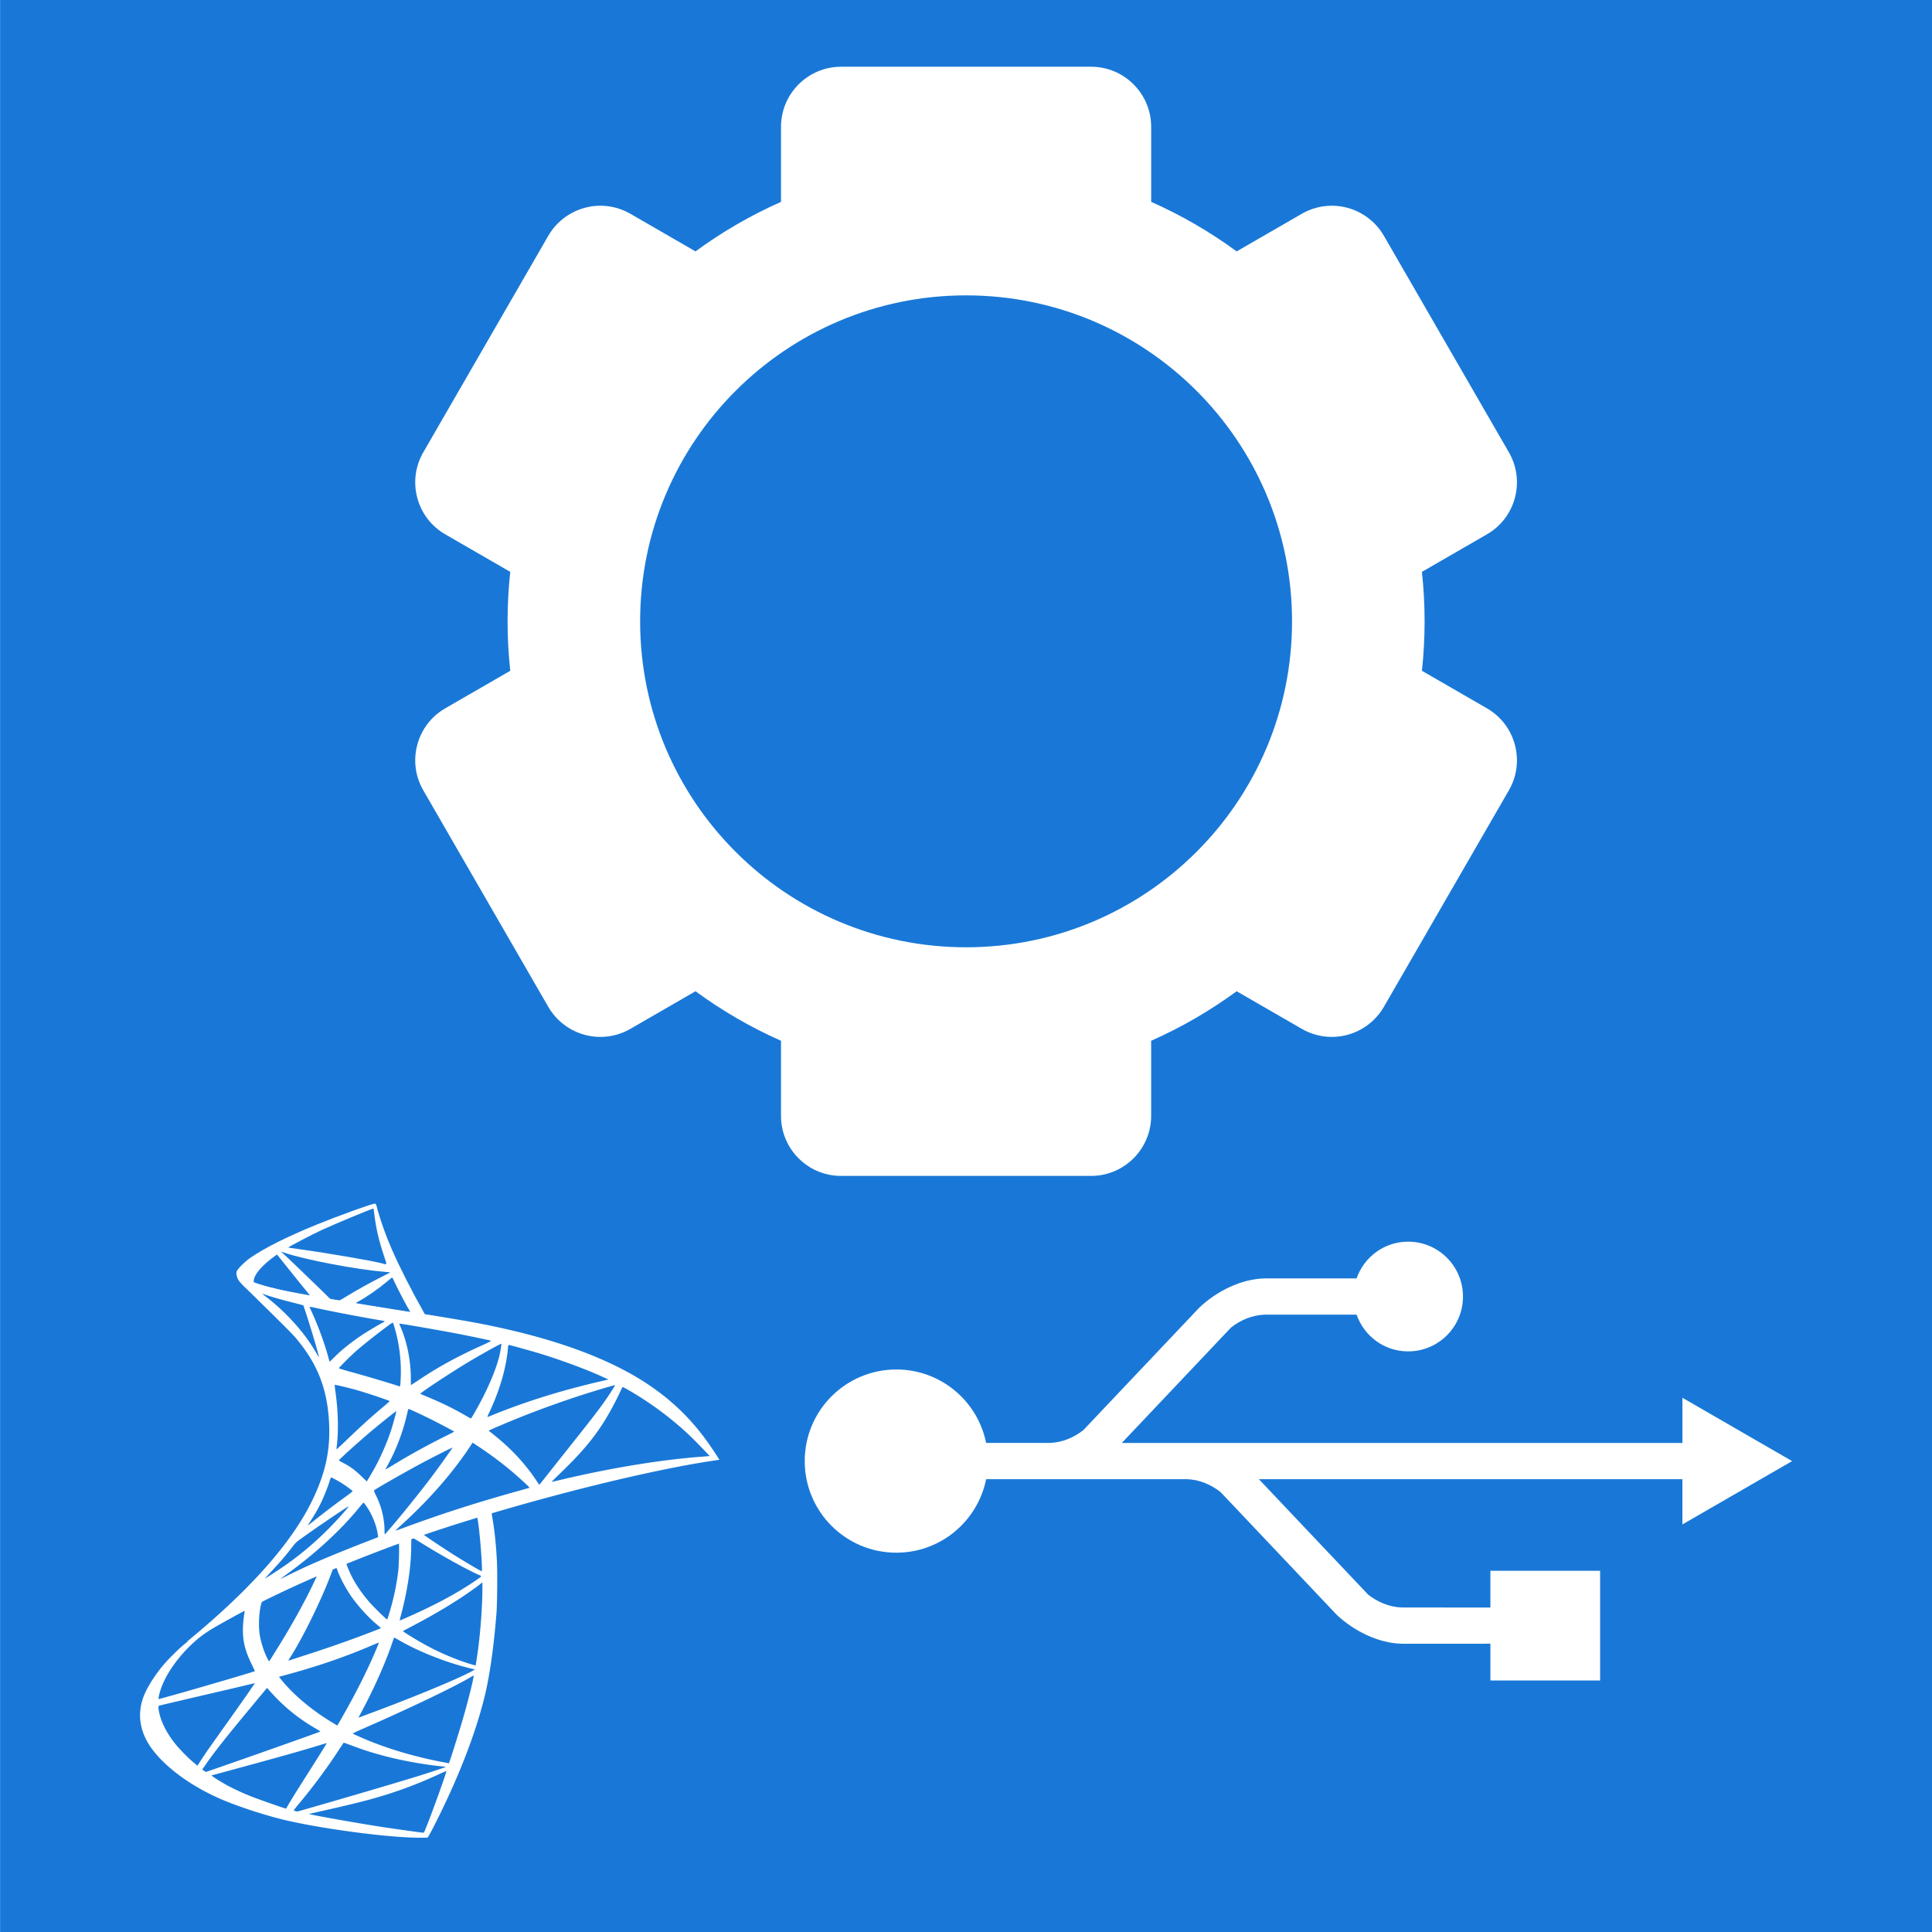<?xml version="1.0" encoding="UTF-8" standalone="no"?>
<svg
   xmlns:osb="http://www.openswatchbook.org/uri/2009/osb"
   xmlns:dc="http://purl.org/dc/elements/1.1/"
   xmlns:cc="http://creativecommons.org/ns#"
   xmlns:rdf="http://www.w3.org/1999/02/22-rdf-syntax-ns#"
   xmlns:svg="http://www.w3.org/2000/svg"
   xmlns="http://www.w3.org/2000/svg"
   xmlns:sodipodi="http://sodipodi.sourceforge.net/DTD/sodipodi-0.dtd"
   xmlns:inkscape="http://www.inkscape.org/namespaces/inkscape"
   width="1111.25mm"
   height="1111.25mm"
   viewBox="0 0 2483.378 2483.655"
   version="1.1"
   id="svg27"
   sodipodi:docname="DeviceSQL_ControlPanel.svg"
   inkscape:version="0.92.2 (5c3e80d, 2017-08-06)">
  <defs
     id="defs31">
    <linearGradient
       id="linearGradient4586"
       osb:paint="solid">
      <stop
         style="stop-color:#000000;stop-opacity:1;"
         offset="0"
         id="stop4584" />
    </linearGradient>
  </defs>
  <sodipodi:namedview
     pagecolor="#ffffff"
     bordercolor="#666666"
     borderopacity="1"
     objecttolerance="10"
     gridtolerance="10"
     guidetolerance="10"
     inkscape:pageopacity="0"
     inkscape:pageshadow="2"
     inkscape:window-width="1920"
     inkscape:window-height="1057"
     id="namedview29"
     showgrid="false"
     inkscape:zoom="0.08032733"
     inkscape:cx="-2113.5773"
     inkscape:cy="-108.89074"
     inkscape:window-x="-8"
     inkscape:window-y="-8"
     inkscape:window-maximized="1"
     inkscape:current-layer="g4538"
     fit-margin-top="0"
     fit-margin-left="0"
     fit-margin-right="0"
     fit-margin-bottom="0"
     units="mm" />
  <g
     id="g4538"
     transform="translate(-315.478,1064.601)">
    <rect
       style="opacity:1;fill:#1978d7;fill-opacity:1;stroke:none;stroke-width:0;stroke-linejoin:round;stroke-miterlimit:4;stroke-dasharray:none;stroke-opacity:1"
       id="rect4558"
       width="2483.655"
       height="2483.655"
       x="315.451"
       y="-1064.601" />
    <g
       id="g4556"
       style="fill:#ffffff;fill-opacity:1"
       transform="translate(416.323,331.759)">
      <path
         inkscape:connector-curvature="0"
         d="m 2202.825,481.944 -141.003,-81.428 v 58.087 H 1341.114 L 1481.444,310.343 c 11.943,-9.573 27.568,-16.288 43.642,-16.66 65.025,0 103.64,-0.014 117.854,-0.048 9.635,27.45 35.515,47.263 66.281,47.263 38.922,0 70.509,-31.584 70.509,-70.52 0,-38.953 -31.584,-70.526 -70.509,-70.526 -30.767,0 -56.647,19.802 -66.281,47.229 l -116.473,-0.019 c -31.567,0 -64.644,17.319 -85.698,37.623 0.575,-0.603 1.172,-1.246 -0.048,0.009 -0.443,0.502 -148.885,157.283 -148.885,157.283 -11.917,9.559 -27.534,16.232 -43.597,16.615 h -81.531 c -10.807,-53.86 -58.369,-94.439 -115.422,-94.439 -65.047,0 -117.775,52.727 -117.775,117.755 0,65.048 52.727,117.778 117.775,117.778 57.064,0 104.626,-40.613 115.433,-94.518 h 80.102 c 0.205,0 0.41,0.009 0.62,0 h 177.169 c 16.032,0.409 31.629,7.09 43.535,16.66 0,0 148.406,156.77 148.866,157.277 1.189,1.26 0.597,0.603 0,0.009 21.053,20.301 54.145,37.609 85.717,37.609 l 112.246,-0.024 v 47.277 h 141.04 V 622.952 h -141.04 v 47.215 c 0,0 -29.563,-0.053 -113.621,-0.053 -16.077,-0.369 -31.719,-7.076 -43.657,-16.649 L 1517.338,505.178 h 544.46 v 58.18 z"
         id="path1334"
         style="fill:#ffffff;fill-opacity:1;stroke-width:2.818" />
      <path
         inkscape:connector-curvature="0"
         style="fill:#ffffff;fill-opacity:1;stroke-width:0.569"
         id="path7"
         d="m 549.301,531.502 -163.246,53.306 -142.022,62.682 -39.733,10.49 c -10.119,9.625 -20.729,19.374 -32.205,29.245 -12.586,10.858 -24.308,20.73 -33.317,27.886 -9.994,7.898 -24.801,22.704 -32.327,32.08 -11.229,14.066 -20.113,28.996 -23.938,40.473 -6.787,20.73 -3.454,41.706 9.625,61.08 16.781,24.677 50.221,49.848 89.211,66.999 19.867,8.763 53.306,19.99 78.476,26.282 41.828,10.612 122.774,22.088 167.317,23.817 9.006,0.37 21.1,0.37 21.592,0 0.988,-0.619 7.898,-13.82 15.92,-30.23 27.393,-55.897 47.135,-108.339 57.869,-153.129 6.416,-27.145 11.474,-63.299 14.805,-106.114 0.865,-11.969 1.234,-52.071 0.494,-65.646 -1.111,-22.21 -3.086,-40.224 -6.168,-57.869 -0.494,-2.592 -0.619,-4.937 -0.371,-5.06 0.492,-0.37 1.973,-0.863 22.086,-6.664 l -4.07,-9.623 v -0.003 0 z m -37.264,21.842 c 1.481,0 5.428,37.88 6.414,61.82 0.248,5.058 0.123,8.39 -0.123,8.39 -0.986,0 -20.853,-11.721 -35.041,-20.605 -12.34,-7.774 -35.783,-23.322 -39.485,-26.283 -1.236,-0.863 -1.114,-0.986 9.006,-4.442 17.15,-5.8 57.871,-18.879 59.228,-18.879 z m -83.166,27.393 c 1.111,0 3.947,1.602 10.734,5.799 25.418,15.917 59.969,35.167 74.775,41.584 4.565,1.974 5.057,1.232 -5.429,8.39 -22.457,15.3 -50.469,30.353 -84.771,45.53 -6.045,2.715 -11.103,4.811 -11.226,4.811 -0.246,0 0.492,-3.083 1.478,-6.785 8.268,-30.727 12.957,-61.82 13.205,-86.745 0.123,-12.34 0.123,-12.34 1.234,-12.708 -0.248,0.123 -0.125,0.123 0,0.123 z m -17.151,6.539 c 0.738,0.739 0.246,28.38 -0.742,35.906 -2.221,18.016 -5.676,34.796 -11.35,53.677 -1.358,4.562 -2.594,8.39 -2.838,8.636 -0.496,0.616 -17.401,-15.918 -22.953,-22.334 -9.625,-11.106 -17.15,-22.211 -22.703,-33.069 -2.838,-5.553 -7.279,-16.41 -6.91,-16.781 1.974,-1.357 67.001,-26.528 67.495,-26.035 z m -80.699,31.711 c 0.123,0 0.246,0 0.371,0.123 0.246,0.247 1.111,2.222 1.852,4.442 3.947,10.735 12.83,26.529 20.482,36.648 8.39,11.106 19.373,22.95 28.502,30.724 2.963,2.468 5.676,4.811 6.045,5.182 0.742,0.741 0.988,0.616 -19.125,8.268 -23.318,8.884 -48.738,17.768 -77.859,27.145 a 3883.695,3883.695 0 0 0 -20.85,6.787 c -1.112,0.371 -0.741,-0.247 2.467,-5.305 14.436,-22.581 36.399,-66.878 48.739,-98.22 2.098,-5.429 4.195,-10.858 4.566,-12.092 0.494,-1.729 1.11,-2.345 2.713,-3.209 0.864,-0.245 1.729,-0.493 2.098,-0.493 z m -24.676,10.241 c 0.369,0.248 -5.924,13.449 -12.094,25.542 -11.969,23.32 -25.049,46.273 -42.57,74.158 -2.961,4.811 -5.798,9.255 -6.169,9.748 -0.616,0.864 -0.864,0.616 -2.838,-3.208 -4.195,-8.268 -7.651,-18.88 -9.502,-28.628 -1.852,-9.625 -1.481,-26.405 0.618,-36.769 1.602,-7.65 1.481,-7.526 5.182,-9.378 15.794,-8.02 66.879,-31.958 67.372,-31.465 z m 212.848,8.639 v 5.182 c 0,27.516 -2.961,65.273 -7.281,92.791 -0.74,4.811 -1.359,8.759 -1.481,8.884 0,0 -3.578,-0.986 -7.773,-2.222 -18.508,-5.8 -38.621,-14.314 -56.76,-24.307 -11.971,-6.54 -29.367,-17.277 -28.873,-17.77 0.121,-0.122 5.305,-2.837 11.35,-6.046 24.188,-12.585 47.383,-26.158 67.496,-39.608 7.527,-5.06 18.877,-13.202 21.348,-15.424 z M 213.184,674.388 c 0.493,0 0.37,0.987 -0.37,5.429 -0.494,3.209 -1.11,9.132 -1.355,13.202 -0.989,18.016 1.974,31.343 10.858,49.604 2.468,5.06 4.443,9.255 4.318,9.377 -0.864,0.741 -82.547,24.68 -108.214,31.713 -7.65,2.097 -14.311,3.948 -14.808,4.07 -0.862,0.248 -0.986,0.125 -0.616,-1.974 2.838,-18.137 16.658,-41.828 35.906,-61.818 12.833,-13.325 23.075,-21.099 40.596,-31.095 12.586,-7.155 31.958,-17.889 33.438,-18.384 10e-4,-0.123 0.124,-0.123 0.247,-0.123 z m 192.49,34.426 c 0.123,-0.123 3.084,1.482 6.662,3.579 26.406,15.301 63.176,29.491 94.515,36.77 l 2.84,0.618 -3.949,2.219 c -16.41,9.132 -70.332,31.588 -125.486,52.196 -8.022,2.96 -15.918,5.923 -17.401,6.539 -1.481,0.616 -2.838,0.987 -2.838,0.864 0,-0.125 2.223,-4.443 5.058,-9.748 15.424,-28.873 30.972,-64.039 38.869,-88.471 0.989,-2.344 1.605,-4.441 1.73,-4.566 z m -19.619,6.417 c 0.125,0.126 -0.863,2.715 -2.098,5.676 -10.734,26.035 -24.803,54.417 -42.817,86.251 -4.565,8.145 -8.39,14.685 -8.516,14.685 -0.121,0 -3.824,-2.223 -8.266,-4.937 -26.16,-16.041 -49.357,-35.783 -64.533,-54.909 l -2.222,-2.715 11.228,-3.085 c 40.226,-10.981 74.404,-22.826 108.338,-37.386 4.813,-1.975 8.763,-3.58 8.886,-3.58 z m 121.91,42.57 c 0,0 0.123,0.123 0,0 0.123,2.838 -6.17,28.257 -11.353,46.64 -4.318,15.424 -8.022,27.517 -14.807,48.862 -2.961,9.38 -5.551,17.151 -5.676,17.151 -0.123,0 -0.863,-0.123 -1.603,-0.368 -36.646,-6.665 -69.469,-15.919 -100.316,-28.257 -8.639,-3.456 -20.977,-9.009 -21.717,-9.625 -0.246,-0.249 7.158,-3.702 16.535,-7.774 56.143,-24.555 114.383,-52.441 134.371,-64.409 2.344,-1.481 4.195,-2.221 4.566,-2.221 z m -281.454,9.625 c 0.247,0.246 -15.424,22.827 -37.388,53.551 -7.65,10.735 -16.533,23.32 -19.864,28.009 -3.332,4.689 -8.39,12.093 -11.229,16.535 l -5.185,8.021 -5.553,-4.689 c -6.54,-5.431 -17.89,-17.028 -22.949,-23.445 -10.612,-13.201 -17.768,-27.145 -20.606,-39.853 -1.358,-5.924 -1.358,-8.887 -0.125,-9.255 1.85,-0.493 34.796,-8.268 65.646,-15.426 17.151,-3.947 37.016,-8.636 44.173,-10.363 7.157,-1.73 12.958,-3.086 13.081,-3.086 z m 15.793,6.046 3.947,4.442 c 17.77,19.866 35.908,34.552 57.872,47.382 3.949,2.223 6.91,4.195 6.662,4.321 -0.861,0.616 -76.255,27.389 -111.174,39.482 -19.618,6.909 -35.783,12.462 -35.905,12.462 -0.123,0 -1.234,-0.739 -2.47,-1.603 l -2.22,-1.605 3.578,-5.181 c 11.598,-16.782 26.16,-35.166 57.871,-73.417 z m 98.467,70.455 c 0.121,-0.122 5.551,1.85 12.213,4.321 16.043,6.045 28.75,9.869 45.779,14.189 20.977,5.306 51.33,10.489 69.223,11.969 2.715,0.246 4.195,0.494 3.701,0.864 -0.865,0.494 -19.002,6.54 -32.328,10.735 -21.225,6.662 -86.004,25.787 -138.814,40.965 -9.748,2.838 -18.139,5.182 -18.632,5.305 -1.232,0.248 -5.306,-0.864 -5.306,-1.358 0,-0.245 2.961,-4.07 6.54,-8.266 17.767,-21.224 35.413,-44.914 50.097,-67.371 4.071,-6.171 7.527,-11.23 7.527,-11.353 z m -21.719,0.619 c 0.123,0.123 -8.637,14.189 -23.936,38.373 -6.541,10.241 -13.822,21.84 -16.413,25.912 -2.468,3.948 -6.169,10.119 -8.266,13.573 l -3.579,6.294 -1.85,-0.494 c -4.443,-1.234 -35.66,-12.217 -43.928,-15.548 -10.242,-4.072 -20.853,-9.007 -28.751,-13.202 -9.87,-5.306 -22.208,-13.204 -21.222,-13.449 0.246,-0.123 17.151,-4.69 37.51,-10.241 54.046,-14.685 84.029,-23.198 103.65,-29.367 3.579,-1.111 6.663,-1.975 6.786,-1.85 z m 153.621,36.028 h 0.123 c 0.494,1.235 -19.494,56.761 -26.777,74.281 -1.602,3.948 -2.217,4.937 -3.082,4.811 -2.098,-0.121 -31.094,-4.194 -48.741,-6.785 -30.723,-4.689 -82.301,-13.698 -95.256,-16.657 l -2.961,-0.616 18.383,-4.198 c 39.486,-8.884 58.488,-13.695 77.736,-19.618 24.309,-7.403 48.371,-16.658 72.678,-28.009 3.825,-1.728 7.033,-3.085 7.897,-3.209 z" />
      <path
         inkscape:connector-curvature="0"
         style="fill:#ffffff;fill-opacity:1;stroke-width:0.569"
         id="path14"
         d="m 380.997,150.965 c -2.715,-0.368 -46.52,15.426 -74.775,26.899 -38.129,15.549 -67.741,30.357 -86.003,43.187 -6.785,4.814 -15.301,13.327 -16.656,16.658 -0.493,1.234 -0.741,2.715 -0.741,4.195 l 16.535,15.671 39.361,12.586 93.654,16.782 107.102,18.386 1.111,-9.254 c -0.369,0 -0.617,-0.123 -0.984,-0.123 l -14.07,-2.222 -2.836,-5.058 C 428.132,263.005 412.091,231.17 402.714,209.7 395.435,193.042 388.524,173.795 384.699,159.974 c -2.098,-8.39 -2.344,-8.884 -3.699,-9.007 v -0.003 h -0.006 z m -1.977,6.295 h 0.127 c 0.121,0.122 0.615,3.579 1.11,7.649 2.096,17.277 5.924,33.932 11.969,51.948 4.565,13.573 4.565,12.834 -0.74,11.229 -12.586,-3.454 -68.975,-13.202 -109.817,-18.878 -6.54,-0.864 -12.093,-1.727 -12.093,-1.85 -0.493,-0.493 29.49,-16.165 42.693,-22.333 16.904,-7.775 63.299,-27.148 66.752,-27.764 z m -118.948,55.278 4.814,1.602 c 26.157,8.886 91.923,21.472 128.201,24.433 4.071,0.37 7.527,0.741 7.648,0.741 0.123,0.123 -3.33,1.974 -7.773,4.071 -17.52,8.761 -36.769,19.496 -50.096,27.764 -3.947,2.467 -7.527,4.442 -8.019,4.442 -0.494,0 -3.084,-0.494 -5.799,-0.864 l -4.936,-0.741 -12.338,-12.093 C 290.059,240.795 273.031,224.508 266.49,218.337 Z m -4.934,3.824 17.398,21.718 c 9.5,11.969 19.125,23.69 21.224,26.28 2.096,2.593 3.824,4.691 3.701,4.814 -0.494,0.37 -25.17,-4.443 -38.252,-7.403 -13.449,-3.086 -19.002,-4.566 -27.269,-7.156 l -6.787,-2.222 v -1.729 c 0.123,-8.268 10.612,-20.606 28.38,-33.19 z m 147.821,29.614 c 0.494,0 1.11,1.11 2.59,4.442 4.195,9.254 17.277,34.18 20.482,38.991 0.99,1.606 2.715,1.729 -14.681,-1.11 -41.828,-6.788 -55.279,-9.007 -55.279,-9.254 0,-0.123 1.234,-0.987 2.838,-1.852 12.957,-7.155 26.035,-16.287 37.635,-26.035 2.838,-2.345 5.429,-4.566 5.922,-4.937 0.123,-0.246 0.371,-0.369 0.494,-0.246 z" />
      <path
         inkscape:connector-curvature="0"
         style="opacity:1;fill:#ffffff;fill-opacity:1;stroke-width:0.569"
         id="path21"
         d="m 204.423,235.982 c 0,0 -2.713,4.32 -0.122,10.737 1.606,3.947 6.294,8.759 11.598,13.695 0,0 54.908,53.551 61.572,61.202 30.353,35.042 43.556,69.592 44.791,117.221 0.74,30.601 -5.061,57.5 -19.496,88.718 -25.665,56.02 -79.835,117.839 -163.37,186.444 l 12.218,-4.072 c 7.897,-5.924 18.632,-12.215 43.803,-26.035 58.116,-31.837 123.513,-61.08 203.718,-91.187 115.49,-43.435 305.391,-94.272 413.479,-110.805 l 11.23,-1.729 -1.729,-2.715 c -9.869,-15.301 -16.658,-24.801 -24.803,-34.919 -23.689,-29.367 -52.437,-53.18 -87.606,-72.924 -48.369,-27.021 -110.93,-48.121 -190.144,-63.792 -14.93,-2.963 -47.752,-8.638 -74.404,-12.71 -56.514,-8.759 -93.037,-14.806 -133.262,-21.716 -14.436,-2.469 -36.031,-6.17 -50.344,-9.254 -7.403,-1.606 -21.592,-4.937 -32.697,-8.761 -8.884,-3.457 -21.718,-6.912 -24.432,-17.4 z m 31.837,30.849 c 0.122,-0.122 2.096,0.616 4.689,1.481 4.689,1.602 10.734,3.454 17.893,5.429 a 910.098,910.098 0 0 0 16.287,4.318 c 7.403,1.85 13.572,3.578 13.695,3.578 0.865,0.864 13.328,40.717 17.523,56.017 1.602,5.801 2.838,10.735 2.715,10.735 -0.127,0.125 -1.482,-1.974 -3.086,-4.811 -14.437,-25.419 -37.264,-51.207 -63.671,-71.938 -3.453,-2.465 -6.045,-4.687 -6.045,-4.81 z m 60.708,16.781 c 0.617,0 3.332,0.37 6.662,1.11 20.977,4.689 58.612,11.845 82.672,15.918 4.072,0.616 7.282,1.358 7.282,1.603 0,0.248 -1.482,1.11 -3.334,2.098 -4.07,2.097 -20.482,11.844 -25.91,15.546 -13.698,9.131 -26.035,19.002 -34.92,27.886 -3.578,3.579 -6.664,6.54 -6.664,6.54 0,0 -0.738,-2.097 -1.358,-4.69 -4.439,-17.151 -13.695,-42.57 -22.086,-60.461 -1.358,-2.837 -2.469,-5.429 -2.469,-5.675 0,0.246 0,0.123 0.125,0.123 z m 106.855,20.359 c 0.74,0.246 1.974,4.442 4.442,13.695 4.566,17.893 6.664,37.882 5.924,56.514 -0.248,5.182 -0.494,9.994 -0.742,10.612 l -0.369,1.232 -6.416,-2.097 c -13.203,-4.195 -34.672,-10.49 -53.056,-15.671 -10.49,-2.838 -19.002,-5.429 -19.002,-5.676 0,-0.741 15.301,-16.041 21.84,-21.84 12.46,-10.983 46.269,-37.141 47.38,-36.77 z m 8.514,1.232 c 0.371,-0.368 51.084,8.39 74.158,12.833 17.152,3.331 42.076,8.514 43.556,9.132 0.74,0.246 -1.852,1.726 -10.119,5.428 -32.574,14.685 -56.76,27.886 -80.818,43.928 -6.293,4.195 -11.6,7.65 -11.723,7.65 -0.123,0 -0.246,-3.577 -0.246,-7.897 0,-23.443 -4.689,-47.135 -13.328,-67.124 -0.863,-1.974 -1.603,-3.825 -1.48,-3.95 z m 131.164,25.913 c 0.371,0.37 -1.234,10.365 -2.715,16.287 -4.442,18.386 -16.41,45.657 -31.092,71.32 -2.594,4.566 -4.937,8.268 -5.186,8.39 -0.244,0.123 -3.576,-1.729 -7.402,-3.949 -14.313,-8.39 -30.6,-16.287 -48.369,-23.691 -4.934,-2.097 -9.254,-3.825 -9.377,-4.07 -0.865,-0.741 38.867,-27.024 59.844,-39.609 16.658,-10.117 43.803,-25.172 44.297,-24.678 z m 9.377,1.48 c 1.111,0 23.569,6.17 35.289,9.625 28.998,8.638 62.312,20.853 84.029,30.724 l 9.006,4.073 -6.291,1.479 c -53.056,12.215 -98.465,26.283 -142.269,44.051 -3.578,1.481 -6.787,2.715 -7.031,2.715 -0.248,0 0.986,-2.838 2.59,-6.294 13.203,-28.009 21.717,-57.253 23.813,-82.179 0.126,-2.345 0.493,-4.195 0.864,-4.195 z m -223.582,51.331 c 0.369,-0.371 17.521,3.702 26.775,6.291 14.066,3.95 43.926,13.943 43.926,14.685 0,0.123 -3.33,2.961 -7.278,6.417 -16.164,13.449 -31.713,27.637 -50.346,45.653 -5.553,5.308 -10.24,9.626 -10.486,9.626 -0.248,0 -0.369,-0.742 -0.248,-1.729 2.838,-20.73 2.223,-47.382 -1.726,-74.404 -0.372,-3.456 -0.741,-6.416 -0.617,-6.539 z m 360.423,0.371 c 0.244,0.245 -7.898,13.078 -13.08,20.357 -7.402,10.611 -18.264,24.68 -42.818,55.528 -12.953,16.286 -27.516,34.673 -32.326,40.842 -4.938,6.169 -9.008,11.35 -9.133,11.35 -0.123,0 -1.725,-2.22 -3.453,-4.934 -13.82,-20.73 -30.356,-38.869 -49.975,-55.156 -3.701,-3.086 -7.771,-6.417 -9.129,-7.404 -1.358,-0.987 -2.469,-1.974 -2.469,-2.097 0,-0.369 20.974,-9.379 36.895,-15.794 27.887,-11.353 65.887,-24.925 94.393,-33.687 14.931,-4.688 30.848,-9.254 31.096,-9.006 z m 9.5,2.466 c 0.492,-0.122 3.455,1.358 7.033,3.454 29.985,17.151 59.35,39.239 82.549,61.944 6.539,6.417 22.703,23.198 22.455,23.321 0,0 -5.676,0.493 -12.338,0.986 -51.947,3.95 -118.453,14.93 -182.371,30.353 -4.318,0.986 -8.142,1.85 -8.39,1.85 -0.244,0 4.566,-4.811 10.614,-10.61 37.51,-36.153 54.662,-58.98 74.896,-99.7 2.837,-6.044 5.306,-11.227 5.552,-11.598 -0.123,0 -0.123,0 0,0 z M 424.428,414.9 c 1.729,0.368 17.769,7.898 29.861,13.942 11.105,5.551 27.764,14.437 28.627,15.176 0.123,0.123 -5.801,3.208 -13.078,6.787 -23.199,11.598 -43.064,22.579 -63.795,35.165 -5.922,3.579 -10.858,6.542 -10.981,6.542 -0.494,0 -0.371,-0.496 2.961,-6.542 11.106,-20.234 19.988,-44.419 25.049,-67.988 0.492,-1.85 0.986,-3.083 1.355,-3.083 z m -16.041,2.96 c 0.371,0.371 -3.824,15.547 -6.414,23.814 -5.061,15.671 -13.574,35.289 -21.84,50.096 -1.977,3.453 -4.937,8.513 -6.541,11.35 l -3.084,4.936 -6.91,-6.661 c -8.019,-7.774 -14.561,-12.586 -22.949,-16.906 -3.334,-1.726 -5.924,-3.208 -5.924,-3.453 0,-0.987 21.1,-20.112 37.264,-33.932 11.598,-9.995 36.03,-29.614 36.399,-29.244 z m 98.098,40.349 6.047,3.947 c 13.816,9.009 30.104,20.977 42.569,31.465 7.031,5.798 20.603,18.016 23.32,20.977 l 1.478,1.606 -9.992,2.837 c -56.514,15.669 -100.194,29.612 -151.154,48.369 -5.676,2.097 -10.488,3.824 -10.859,3.824 -0.738,0 -1.357,0.616 11.354,-11.106 32.576,-29.981 61.447,-63.052 82.918,-95.257 z m -25.789,6.416 c 0.246,0.246 -16.658,24.06 -26.777,37.51 -12.092,16.041 -33.562,42.94 -48.369,60.46 -6.168,7.281 -11.473,13.327 -11.721,13.451 -0.371,0.123 -0.494,-1.727 -0.494,-4.566 0,-14.932 -3.824,-30.849 -10.488,-44.421 -2.838,-5.676 -3.332,-7.033 -2.713,-7.65 2.344,-2.098 38.25,-22.581 60.953,-34.796 15.3,-8.144 39.236,-20.235 39.609,-19.988 z M 324.729,502.877 c 0.371,0 3.209,1.479 6.418,3.208 7.897,4.318 14.93,9.13 21.223,14.314 0.246,0.246 -2.961,2.838 -7.156,5.921 -11.723,8.39 -29.49,21.841 -39.853,30.109 -10.861,8.637 -11.229,8.884 -9.996,7.033 8.145,-12.463 12.215,-19.496 16.535,-28.503 3.824,-8.019 7.649,-17.521 10.363,-25.789 0.987,-3.578 2.221,-6.293 2.467,-6.293 z m 41.584,32.574 c 0.615,-0.122 1.358,0.987 4.687,5.924 7.033,10.486 12.463,24.555 13.822,35.906 l 0.244,2.469 -16.902,6.54 c -30.233,11.721 -58.117,23.32 -76.998,31.956 -5.304,2.469 -14.559,6.91 -20.604,9.873 -6.047,3.083 -10.982,5.428 -10.982,5.305 0,-0.123 3.824,-2.961 8.513,-6.417 36.896,-26.774 68.853,-56.143 92.79,-85.509 2.592,-3.086 4.937,-5.924 5.182,-6.047 z m -19.125,4.69 c 0.494,0.493 -13.572,16.41 -23.197,26.157 -23.814,24.309 -47.382,43.312 -76.627,61.821 -3.701,2.344 -7.032,4.44 -7.403,4.689 -0.864,0.493 0.246,-0.741 13.079,-14.685 8.145,-8.761 14.313,-16.164 21.347,-25.294 4.689,-6.045 5.553,-6.909 12.34,-11.724 18.139,-13.08 59.967,-41.46 60.461,-40.965 z" />
    </g>
    <path
       id="path2"
       d="m 2226.814,-154.049 -83.542,-48.234 c 2.254,-20.893 3.44,-42.104 3.44,-63.588 0,-21.484 -1.186,-42.695 -3.44,-63.588 l 83.542,-48.234 c 17.855,-10.308 30.622,-26.956 35.961,-46.877 5.33,-19.921 2.589,-40.725 -7.719,-58.576 l -160.714,-278.386 c -13.757,-23.822 -39.397,-38.618 -66.936,-38.618 -13.476,0 -26.788,3.583 -38.517,10.358 l -83.781,48.369 c -34.05,-24.97 -70.866,-46.378 -109.899,-63.672 v -96.511 c 0,-42.565 -34.645,-77.198 -77.202,-77.198 h -321.459 c -42.565,0 -77.194,34.633 -77.194,77.198 v 96.515 c -39.037,17.293 -75.853,38.697 -109.907,63.676 l -83.781,-48.373 c -11.729,-6.772 -25.045,-10.354 -38.513,-10.354 -27.539,0 -53.179,14.792 -66.94,38.614 l -160.71,278.386 c -10.312,17.851 -13.053,38.66 -7.718,58.576 5.339,19.921 18.106,36.569 35.961,46.877 l 83.542,48.234 c -2.254,20.893 -3.44,42.104 -3.44,63.588 0,21.484 1.186,42.691 3.44,63.588 l -83.542,48.234 c -17.855,10.308 -30.622,26.956 -35.961,46.877 -5.334,19.921 -2.594,40.73 7.718,58.576 L 1020.214,229.795 c 13.757,23.822 39.397,38.613 66.94,38.613 13.472,0 26.789,-3.579 38.513,-10.354 l 83.781,-48.369 c 34.054,24.974 70.87,46.382 109.907,63.676 v 96.519 c 0,20.616 8.029,40 22.611,54.579 14.586,14.578 33.966,22.611 54.578,22.611 h 321.458 c 42.557,0 77.198,-34.633 77.198,-77.194 v -96.523 c 39.032,-17.289 75.853,-38.697 109.899,-63.672 l 83.781,48.369 c 11.729,6.776 25.045,10.354 38.517,10.354 27.535,0 53.175,-14.792 66.936,-38.614 L 2255.048,-48.596 c 10.308,-17.851 13.049,-38.66 7.718,-58.576 -5.334,-19.921 -18.102,-36.569 -35.953,-46.877 z m -669.538,307.211 c -231.426,0 -419.029,-187.612 -419.029,-419.029 0,-231.417 187.604,-419.029 419.029,-419.029 231.43,0 419.029,187.612 419.029,419.029 0,231.417 -187.595,419.029 -419.029,419.029 z"
       inkscape:connector-curvature="0"
       style="fill:#ffffff;stroke-width:4.19" />
    <g
       transform="matrix(2.872,0,0,2.872,606.292,662.473)"
       id="g8" />
    <g
       transform="matrix(2.872,0,0,2.872,606.292,662.473)"
       id="g10" />
    <g
       transform="matrix(2.872,0,0,2.872,606.292,662.473)"
       id="g12" />
    <g
       transform="matrix(2.872,0,0,2.872,606.292,662.473)"
       id="g14" />
    <g
       transform="matrix(2.872,0,0,2.872,606.292,662.473)"
       id="g16" />
    <g
       transform="matrix(2.872,0,0,2.872,606.292,662.473)"
       id="g18" />
    <g
       transform="matrix(2.872,0,0,2.872,606.292,662.473)"
       id="g20" />
    <g
       transform="matrix(2.872,0,0,2.872,606.292,662.473)"
       id="g22" />
    <g
       transform="matrix(2.872,0,0,2.872,606.292,662.473)"
       id="g24" />
    <g
       transform="matrix(2.872,0,0,2.872,606.292,662.473)"
       id="g26" />
    <g
       transform="matrix(2.872,0,0,2.872,606.292,662.473)"
       id="g28" />
    <g
       transform="matrix(2.872,0,0,2.872,606.292,662.473)"
       id="g30" />
    <g
       transform="matrix(2.872,0,0,2.872,606.292,662.473)"
       id="g32" />
    <g
       transform="matrix(2.872,0,0,2.872,606.292,662.473)"
       id="g34" />
    <g
       transform="matrix(2.872,0,0,2.872,606.292,662.473)"
       id="g36" />
  </g>
</svg>
